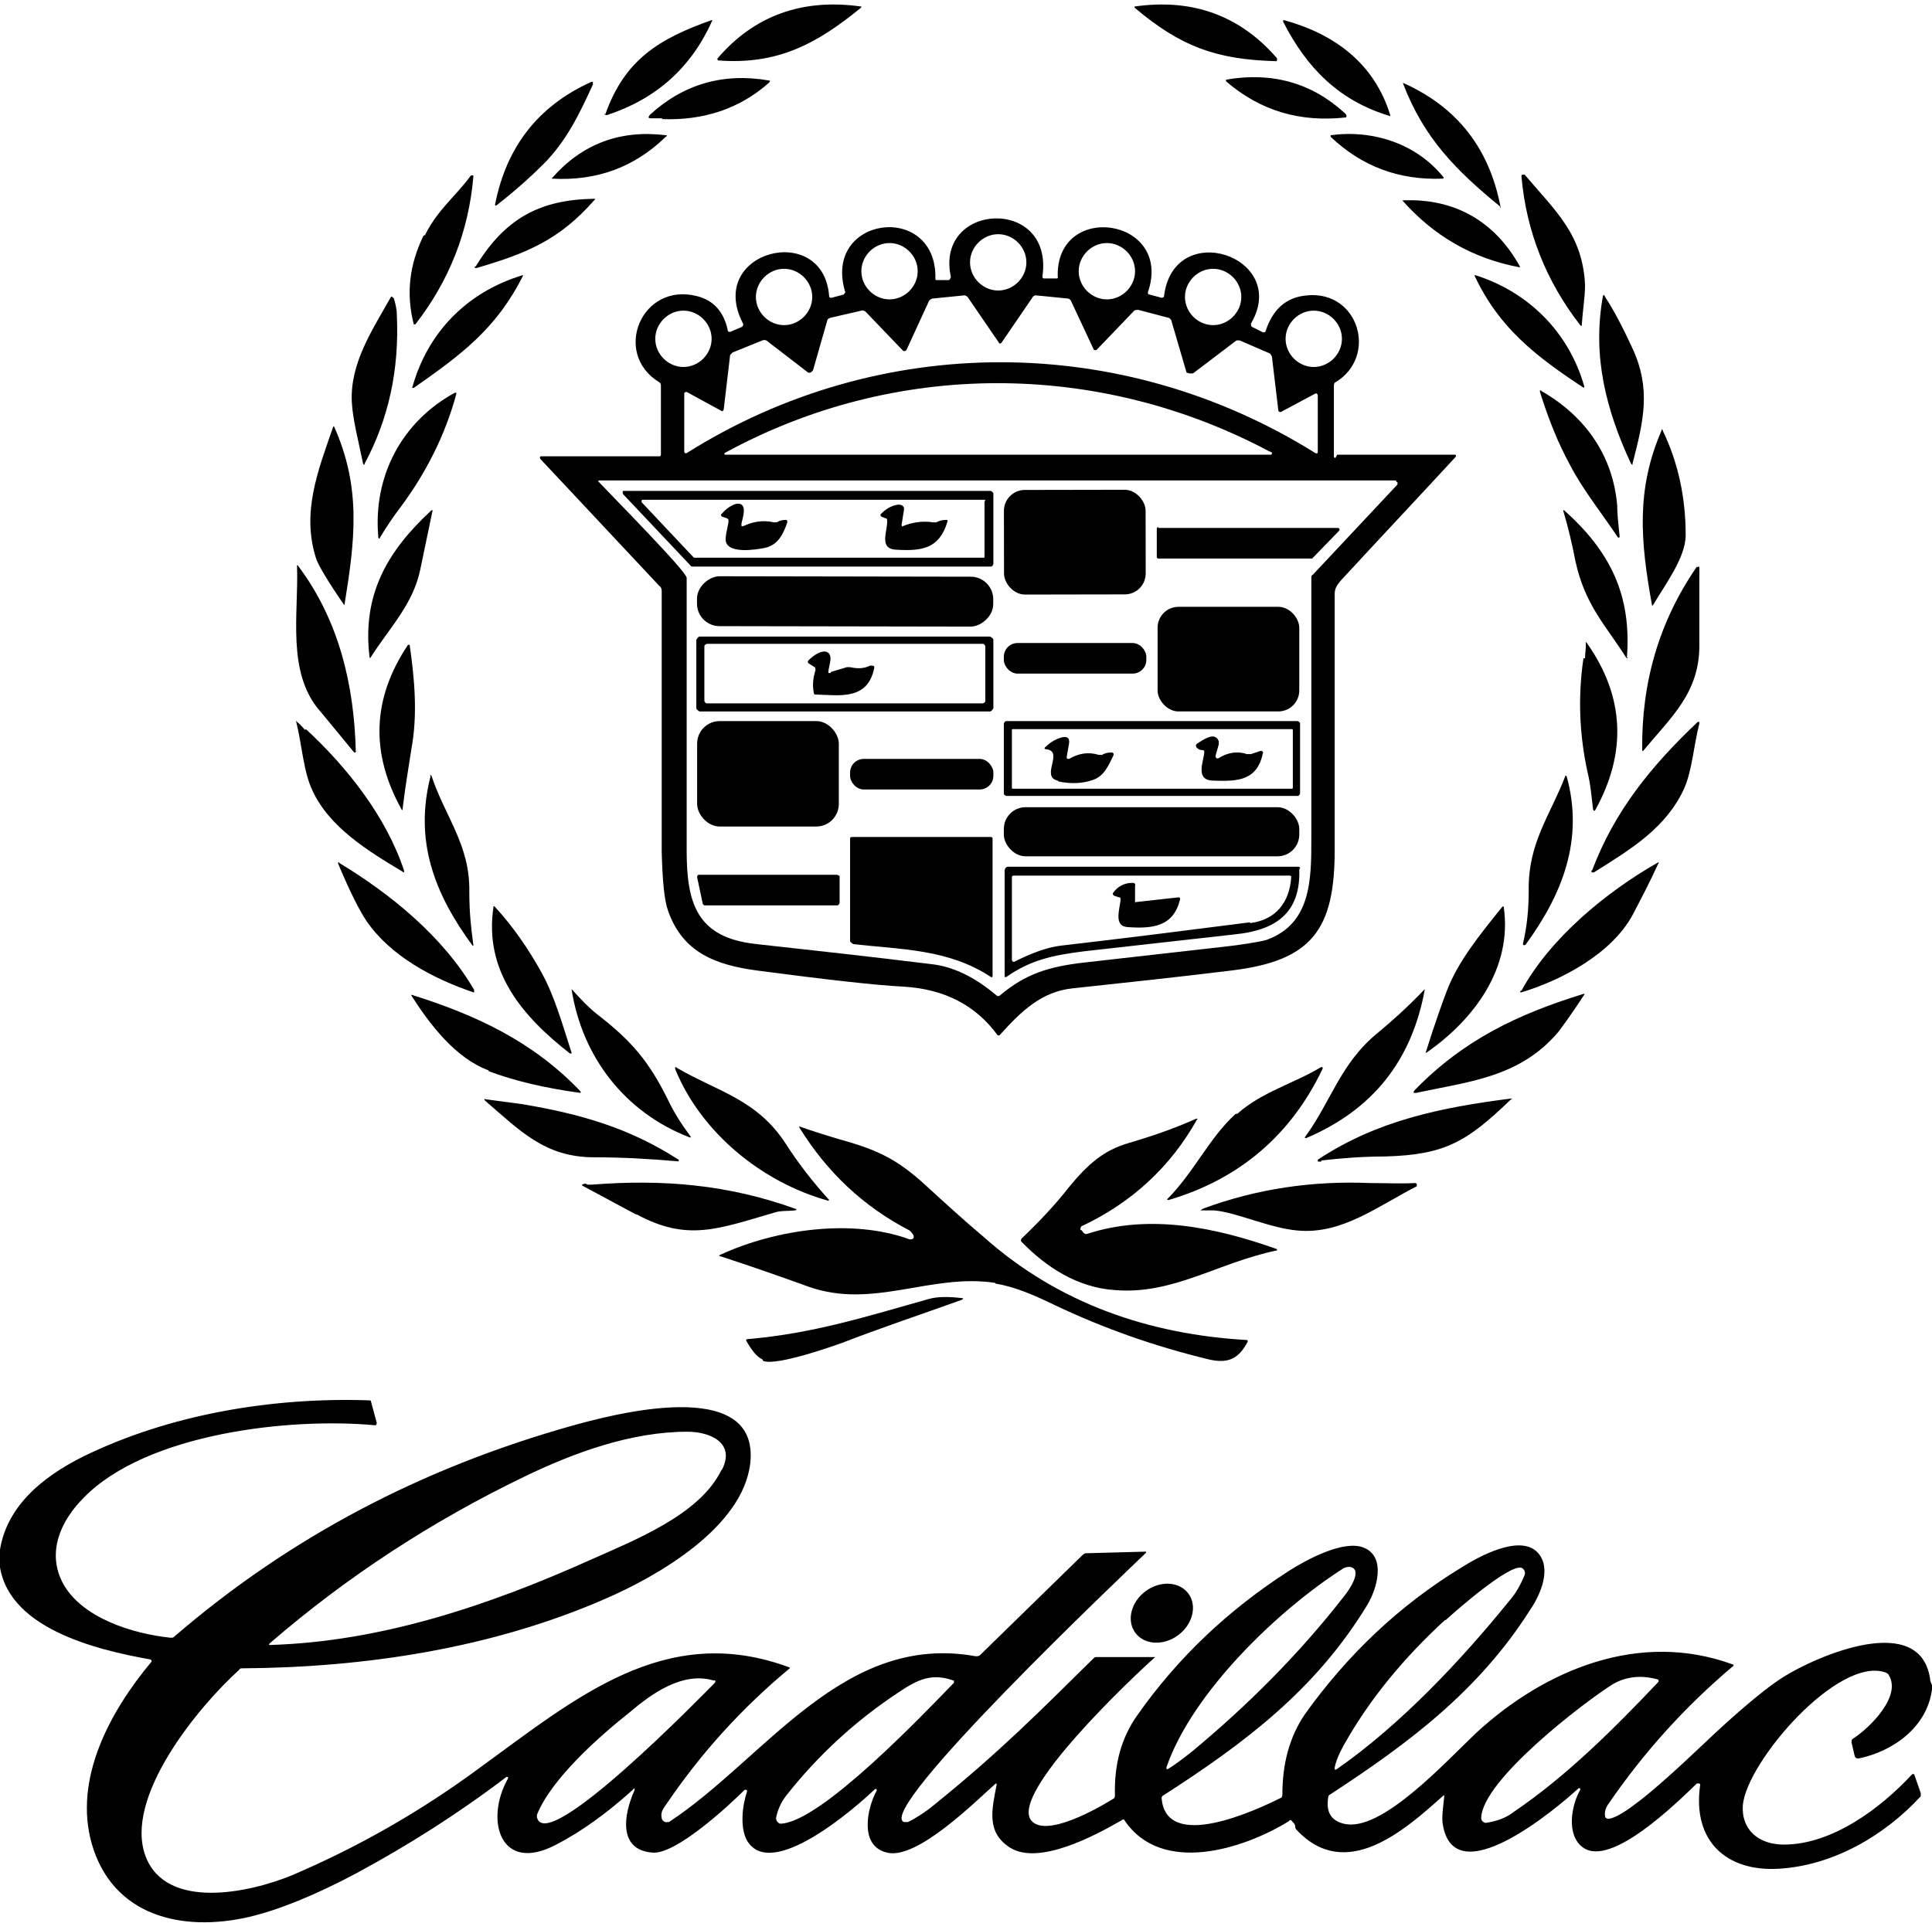 <?xml version="1.0" encoding="UTF-8"?>
<svg id="Layer_1" data-name="Layer 1" xmlns="http://www.w3.org/2000/svg" viewBox="0 0 24 23.89">
  <path d="M8.92.74s-.01,0-.01-.01c0,0,0,0,0,0,.46-.54,1.06-.75,1.78-.65.01,0,.02,0,0,.02-.55.45-1.04.71-1.78.65ZM15.85.76c-.74-.02-1.18-.18-1.75-.66-.01-.01-.01-.02,0-.02.71-.1,1.3.11,1.76.64.01.01,0,.03,0,.04,0,0-.01,0-.02,0ZM7.52,1.42c.24-.68.67-.94,1.32-1.17,0,0,.01,0,.01,0,0,0,0,0,0,0-.26.59-.7.98-1.31,1.18-.01,0-.02,0-.03-.01,0,0,0,0,0-.01ZM15.95.25c.62.17,1.12.53,1.32,1.18,0,.01,0,.02-.01.01-.63-.19-1.03-.6-1.32-1.17,0,0,0-.01,0-.02,0,0,0,0,0,0h0Z"/>
  <path d="M8.23,1.47c-.06,0-.11,0-.14,0-.04,0-.04-.01-.02-.04.41-.38.91-.53,1.48-.43.02,0,.02.01,0,.03-.36.32-.81.47-1.33.45ZM16.72,1.42s.02.04-.01.04c-.56.06-1.05-.08-1.48-.45,0,0,0-.01,0-.02,0,0,0,0,0,0,.57-.1,1.07.04,1.48.42ZM7.37,1.04c-.17.37-.33.71-.62,1-.16.16-.35.33-.58.51-.02.01-.02,0-.02-.01.14-.71.53-1.22,1.19-1.52.03-.01.03,0,.02.02h0ZM18.64,2.57c-.55-.45-.95-.85-1.21-1.53,0,0,0,0,0-.01,0,0,0,0,0,0,.67.3,1.07.81,1.21,1.54,0,.02,0,.02-.01,0ZM6.86,2.21c.37-.42.84-.6,1.41-.53.02,0,.02.01,0,.02-.39.38-.86.55-1.41.52-.01,0-.01,0,0-.01h0ZM16.53,1.68c.52-.07,1.06.1,1.4.52.01.01,0,.02-.01.02-.54.02-1-.15-1.39-.52,0,0,0-.01,0-.02,0,0,0,0,0,0ZM5.28,2.92c.16-.32.38-.48.57-.74,0,0,.02,0,.03,0,0,0,0,.01,0,.02-.06.68-.3,1.29-.72,1.83,0,0-.01,0-.02,0-.1-.39-.05-.75.12-1.1ZM19.65,4.04s0,.02-.02,0c-.42-.54-.67-1.16-.73-1.85,0-.01,0-.02.02-.02,0,0,.01,0,.02,0,.38.45.72.74.75,1.37,0,.15-.03.33-.04.49h0ZM5.91,3.31c.36-.59.79-.83,1.47-.84.02,0,.02,0,0,.02-.43.49-.84.66-1.46.84-.02,0-.03,0-.02-.02ZM17.42,2.49c.65-.03,1.15.26,1.46.82,0,.01,0,.02-.01.01-.58-.11-1.06-.39-1.45-.83,0,0,0,0,0-.01ZM16.61,5.65h1.46s.03,0,.01.03c-.48.52-.96,1.03-1.43,1.54-.04.05-.07.09-.07.16,0,1.06,0,2.12,0,3.18,0,.99-.28,1.38-1.29,1.5-.65.08-1.31.15-1.96.22-.39.04-.64.28-.91.58-.01.01-.02.01-.03,0-.27-.37-.66-.57-1.16-.6-.38-.02-.98-.09-1.82-.2-.53-.07-.93-.23-1.11-.74-.05-.14-.07-.38-.08-.73,0-1.08,0-2.16,0-3.24,0-.02,0-.05-.03-.07l-1.48-1.58s-.01-.03.01-.03h1.47s.02,0,.02-.02v-.86s0-.03-.02-.04c-.59-.36-.22-1.25.47-1.07.2.05.33.19.38.42,0,.02.02.03.04.02l.14-.06s.02-.02.01-.04c-.47-.9,1-1.28,1.07-.34,0,.02.01.02.03.02l.15-.04s.02-.02.02-.03c-.29-.95,1.14-1.13,1.12-.17,0,.02,0,.02.02.02h.15s.03-.03.02-.05c-.19-.92,1.28-.99,1.14,0,0,.02,0,.03.02.03h.15s.03,0,.02-.01c-.04-.96,1.44-.75,1.12.18,0,.02,0,.03.02.03l.15.04s.03,0,.03-.02c.12-.98,1.57-.49,1.08.34,0,.02,0,.03.01.04l.14.07s.03,0,.03-.01c.09-.28.26-.43.52-.45.64-.06.88.76.35,1.08-.01,0-.02.02-.02.04v.88s0,.02.02.02ZM12.75,3.26c0-.19-.16-.35-.35-.35-.19,0-.35.16-.35.35s.16.35.35.35.35-.16.35-.35ZM11.4,3.37c0-.19-.16-.35-.35-.35h0c-.19,0-.35.16-.35.35h0c0,.19.16.35.35.35h0c.19,0,.35-.16.35-.35h0ZM14.1,3.37c0-.19-.16-.35-.35-.35-.19,0-.35.16-.35.35s.16.35.35.35c.19,0,.35-.16.35-.35ZM10.09,3.69c0-.19-.16-.35-.35-.35h0c-.19,0-.35.16-.35.35h0c0,.19.16.35.35.35h0c.19,0,.35-.16.35-.35h0ZM15.42,3.69c0-.19-.16-.35-.35-.35s-.35.16-.35.35.16.35.35.35.35-.16.35-.35ZM14.74,4.63l-.19-.65s-.02-.03-.03-.03l-.38-.1s-.04,0-.05.01l-.47.49s-.02,0-.03,0c0,0,0,0,0,0l-.29-.62s-.02-.02-.03-.02l-.4-.04s-.03,0-.04.02l-.39.57s-.02.02-.03,0l-.39-.57s-.02-.02-.04-.02l-.4.04s-.03.01-.04.03l-.28.61s-.02.02-.04.01c0,0,0,0,0,0l-.47-.49s-.03-.02-.05-.01l-.39.09s-.02.01-.03.02l-.18.63s-.03.04-.05.03c0,0,0,0-.01,0l-.52-.4s-.03-.01-.05,0l-.37.15s-.02.02-.03.03l-.08.68s-.01.02-.02.02c0,0,0,0,0,0l-.44-.24s-.03,0-.03.02v.72s0,.03.03.02c2.4-1.51,5.41-1.5,7.81,0,.02.01.03,0,.03-.01v-.71s-.01-.03-.03-.02l-.43.23s-.03,0-.03-.02l-.08-.67s-.02-.04-.03-.04l-.37-.16s-.03,0-.04,0l-.54.41s-.03,0-.04,0c0,0,0,0,0,0h0ZM8.84,4.21c0-.19-.16-.35-.35-.35h0c-.19,0-.35.16-.35.35h0c0,.19.16.35.35.35h0c.19,0,.35-.16.35-.35h0ZM16.67,4.21c0-.19-.16-.35-.35-.35s-.35.16-.35.35.16.35.35.35.35-.16.35-.35ZM15.77,5.61c-2.12-1.13-4.65-1.14-6.77.02,0,0,0,.01,0,.02,0,0,0,0,.01,0h6.77s0,0,.01,0c0,0,0,0,.01-.01,0,0,0-.01,0-.02-.01,0-.02,0-.02-.01ZM17.34,5.97H7.44s-.02,0,0,.02c.13.14,1.09,1.11,1.09,1.19,0,1.13,0,2.26,0,3.39,0,.66.13,1.08.86,1.16.73.08,1.45.16,2.18.25.27.03.54.16.81.39.01.01.03.01.04,0,.32-.27.61-.36,1.05-.41.53-.06,1.06-.12,1.59-.18.38-.04.6-.08.67-.1.56-.2.56-.75.56-1.27,0-1.08,0-2.15,0-3.23,0-.02,0-.03.02-.04l1.05-1.12s0-.02,0-.03c0,0,0,0-.01,0h0Z"/>
  <path d="M5.12,4.82c.19-.69.68-1.19,1.37-1.4,0,0,0,0,.01,0,0,0,0,0,0,0-.33.66-.76.98-1.36,1.4,0,0,0,0-.01,0,0,0,0,0,0,0ZM18.33,3.42c.66.21,1.16.71,1.35,1.38,0,.02,0,.02-.02.01-.59-.39-1.04-.74-1.34-1.38,0-.01,0-.02.01-.01ZM19.94,3.69c.11.17.22.38.34.64.23.5.14.89,0,1.43,0,.02,0,.02-.02,0-.31-.67-.48-1.33-.35-2.07,0-.03.02-.03.03,0h0ZM4.89,3.7c.02.06.04.14.04.22.03.67-.1,1.28-.4,1.84,0,.02-.01.02-.02,0-.05-.25-.13-.55-.14-.77-.02-.48.25-.88.48-1.29.01-.02.02-.02.03,0h0Z"/>
  <path d="M4.7,6.68c-.07-.76.29-1.44.95-1.8.02,0,.02,0,.02.01-.14.52-.38.99-.7,1.42-.1.13-.17.24-.25.37,0,.02-.02.01-.02,0ZM19.15,4.86c.54.31.89.8.94,1.43,0,.13.02.26.03.38,0,0,0,.01-.01.01,0,0,0,0-.01,0-.2-.3-.44-.6-.59-.89-.16-.29-.28-.6-.38-.92,0,0,0-.02,0-.02,0,0,0,0,.01,0ZM4.15,5.3s0,0,0,0c0,0,0,0,0,0,.34.76.26,1.41.13,2.21,0,.01,0,.01-.01,0-.2-.29-.31-.48-.34-.56-.19-.58.02-1.1.21-1.65h0ZM20.65,5.34c.2.41.29.85.29,1.31,0,.28-.26.62-.4.86-.01.02-.02.02-.02,0-.14-.78-.2-1.42.12-2.16,0-.02.01-.02.02,0h0Z"/>
  <path d="M12.34,6.12v.89s-.01.03-.03.03h-3.71s-.02,0-.02-.01l-.84-.89s-.01-.03,0-.04c0,0,.01,0,.02,0h4.55s.03.02.03.03ZM12.24,6.22s0-.01-.01-.01h-4.25s-.01,0-.01.02c0,0,0,0,0,.01l.65.69s0,0,.01,0h3.59s.01,0,.01-.01v-.69Z"/>
  <rect x="12.47" y="6.09" width="1.76" height="1.3" rx=".26" ry=".26" transform="translate(-.01 .02) rotate(-.1)"/>
  <path d="M9.23,6.54c.12-.06.25-.08.38-.05.01,0,.03,0,.04,0,.03-.02.07-.03.11-.03.02,0,.02.01.02.03-.05.15-.12.29-.29.32-.1.02-.42.07-.47-.07-.02-.06.02-.18.03-.26,0-.02,0-.03-.02-.04l-.06-.02s-.03-.02,0-.04c.06-.07.13-.11.18-.12.15-.02.07.19.06.25,0,.03,0,.04.03.02h0ZM11.21,6.54c.12-.05.25-.07.38-.05.01,0,.03,0,.04,0,.04-.02.08-.03.12-.03.02,0,.02,0,.02.02-.1.34-.32.37-.64.35-.22-.01-.1-.24-.11-.36,0-.02,0-.03-.02-.03l-.05-.02s-.03-.02,0-.04c.06-.06.13-.1.21-.11.03,0,.06.01.07.04,0,0,0,.01,0,.02l-.03.19s0,.03.02.02h0ZM4.59,8.16c-.09-.76.21-1.3.76-1.81.02-.02.03-.01.02.01-.05.24-.1.48-.15.72-.09.43-.38.72-.61,1.08-.01.02-.02.02-.02,0ZM20.22,8.17s0,.02-.02,0c-.26-.41-.51-.65-.63-1.2-.04-.21-.09-.42-.15-.62,0,0,0-.01,0-.01,0,0,0,0,.01,0,.57.51.84,1.05.78,1.83h0ZM14.39,6.56h2.23s.02,0,.02.02c0,0,0,0,0,.01l-.34.35s0,0-.01,0h-1.9s-.02,0-.02-.02h0s0-.35,0-.35c0,0,0-.02.02-.02h0ZM3.97,8.83c-.41-.48-.26-1.2-.28-1.79,0-.02,0-.03.02,0,.5.67.69,1.47.71,2.3,0,0,0,.01-.01.01,0,0,0,0-.01,0-.14-.17-.28-.34-.42-.51h0ZM21.08,7.05s.03-.02.03,0c0,.32,0,.64,0,.97,0,.59-.35.89-.69,1.3-.01.02-.02.01-.02,0-.01-.84.21-1.6.68-2.28h0Z"/>
  <rect x="10.18" y="5.63" width=".62" height="3.68" rx=".28" ry=".28" transform="translate(3.01 17.95) rotate(-89.9)"/>
  <rect x="14.38" y="7.54" width="1.76" height="1.3" rx=".26" ry=".26"/>
  <path d="M12.34,8.8s-.02.04-.04.04h-3.61s-.04-.02-.04-.04v-.85s.02-.04.04-.04h3.61s.04.02.04.04h0v.85ZM12.24,8.03s-.01-.03-.03-.03h-3.43s-.03.01-.03.03v.68s.01.03.03.03h3.43s.03-.01.03-.03v-.68h0ZM19.69,8.18c0-.05.01-.11.01-.18,0-.03,0-.03.02,0,.46.66.49,1.35.1,2.06-.01.02-.02.02-.03,0-.02-.16-.03-.31-.07-.47-.1-.46-.12-.93-.05-1.41h0ZM5.06,8.02s.03-.02.03,0c.06.42.1.86.02,1.29-.04.25-.08.5-.11.75,0,.01,0,.01-.01,0-.39-.7-.37-1.38.08-2.05Z"/>
  <rect x="12.47" y="7.99" width="1.77" height=".38" rx=".17" ry=".17"/>
  <path d="M10.32,8.35l.2-.06s.03,0,.04,0c.09.02.17.02.25-.02.02,0,.04,0,.05.01,0,0,0,.01,0,.02-.08.4-.42.34-.72.33-.02,0-.03,0-.03-.02-.02-.09-.01-.19.02-.28,0-.02,0-.03-.01-.04l-.08-.05s-.01-.02,0-.03c.05-.06.22-.18.27-.07.02.05-.01.13-.02.2,0,.02,0,.03.03.02h0ZM3.8,9.06c.51.47,1,1.09,1.22,1.76,0,.02,0,.03-.02.01-.42-.25-.91-.55-1.12-1.01-.11-.23-.13-.57-.2-.85,0-.01,0-.02.01,0,.04.03.07.07.1.1h0Z"/>
  <rect x="8.66" y="8.96" width="1.76" height="1.31" rx=".28" ry=".28"/>
  <path d="M16.15,9.86s-.01.03-.03.03h-3.62s-.03-.01-.03-.03h0v-.87s.01-.03.03-.03h3.62s.03.01.03.03h0v.87ZM16.06,9.07s0-.01-.01-.01h-3.47s-.01,0-.01.01v.72s0,.01.01.01h3.47s.01,0,.01-.01v-.72ZM19.78,10.81c.28-.74.74-1.3,1.31-1.84,0,0,.02,0,.02,0,0,0,0,.01,0,.02-.07.27-.09.59-.19.81-.22.48-.64.74-1.12,1.04,0,0-.02,0-.03,0,0,0,0-.01,0-.02h0Z"/>
  <path d="M13.14,9.7c-.22-.05.08-.36-.14-.39-.03,0-.03-.02-.01-.03.06-.06.13-.1.21-.12.06-.01.09.01.08.08l-.03.17s0,.02.02.02c0,0,0,0,.01,0,.12-.07.24-.09.37-.05.01,0,.03,0,.04,0,.03-.02.07-.03.12-.03.02,0,.03.02.02.04-.06.12-.11.25-.25.3-.14.05-.29.05-.43.02h0ZM15.14,9.42c.11-.07.23-.09.35-.05.02,0,.03,0,.05,0l.12-.04s.03,0,.03.02c-.07.35-.31.36-.61.35-.24,0-.13-.23-.12-.35,0-.02,0-.03-.03-.03-.03,0-.06-.02-.07-.04-.01-.02,0-.03.01-.04.07-.04.22-.16.27-.03,0,.01,0,.03,0,.04l-.04.14s0,.05.04.03h0Z"/>
  <rect x="10.56" y="9.43" width="1.78" height=".38" rx=".17" ry=".17"/>
  <path d="M5.34,9.64s.01-.02.02,0c.17.51.48.86.47,1.44,0,.25.02.44.05.66,0,0,0,.01,0,.01,0,0,0,0-.01,0-.47-.64-.73-1.3-.52-2.11ZM19.45,9.64s0,0,.01,0c0,0,0,0,0,0,.22.79-.05,1.47-.51,2.1,0,0-.02.01-.03,0,0,0,0-.01,0-.02.05-.21.07-.43.07-.65-.01-.6.27-.94.46-1.44h0Z"/>
  <rect x="12.47" y="10.03" width="3.67" height=".61" rx=".27" ry=".27"/>
  <path d="M10.6,11.73s-.04-.02-.04-.04v-1.27s0-.02.02-.02h1.73s.02,0,.02.02v1.71s0,.02-.02.01c-.53-.35-1.11-.34-1.72-.41h0ZM4.21,10.72c.63.38,1.29.91,1.68,1.58,0,0,0,.02,0,.03,0,0,0,0-.01,0-.5-.17-1.03-.45-1.33-.89-.08-.12-.2-.35-.35-.71,0-.02,0-.02.02-.01h0ZM18.9,12.31c.36-.66,1.06-1.23,1.69-1.59.02-.01.02,0,.01.01-.1.22-.21.43-.32.64-.26.48-.88.81-1.38.96-.02,0-.02,0-.01-.02h0ZM16.14,10.8c.02.56-.31.76-.8.81-.62.07-1.25.14-1.87.21-.4.05-.67.11-.97.32,0,0-.02,0-.02,0,0,0,0,0,0-.01v-1.32s.01-.04.04-.04h3.61s.02,0,.02.02h0ZM15.53,11.47c.32-.04.49-.26.51-.57,0-.01,0-.02-.02-.02h-3.43s-.02,0-.02.02v1.03s.01.03.03.02c.22-.11.41-.18.58-.2.78-.09,1.57-.19,2.35-.29ZM8.73,11.23l-.07-.33s0-.03.02-.03c0,0,0,0,0,0h1.72s.03.01.03.02v.33s-.01.03-.03.03h-1.65s-.02-.01-.02-.02h0Z"/>
  <path d="M14.1,11.21l.54-.06s.02,0,.02.02c-.08.35-.35.37-.65.35-.18-.01-.1-.22-.09-.34,0-.02,0-.03-.02-.03l-.06-.02s-.03-.02-.01-.04c.06-.08.14-.12.24-.12.02,0,.04.01.03.04v.2s-.01.01,0,.01h0ZM7.08,13.09c-.59-.46-1.07-1.02-.95-1.82,0-.01,0-.02.02,0,.23.25.42.53.58.82.16.29.26.65.37.99,0,0,0,.01,0,.01,0,0,0,0,0,0ZM18.68,11.27c.11.76-.37,1.4-.96,1.81-.01,0-.02,0-.01,0,.12-.38.21-.63.26-.76.14-.37.4-.69.69-1.05.01-.01.02-.01.02,0h0ZM8.56,14.13c-.8-.31-1.33-1-1.46-1.84,0,0,0,0,0,0,0,0,0,0,0,0,.11.12.21.23.34.33.41.32.62.57.85,1.03.08.17.17.31.28.46.02.02.01.03-.01.02ZM17.7,12.29s0,0,0,0c-.16.89-.65,1.5-1.47,1.85,0,0-.02,0-.02,0,0,0,0-.01,0-.01.33-.45.44-.92.91-1.3.18-.15.37-.32.57-.53h0ZM17.57,13.55c.61-.63,1.29-.95,2.1-1.2.02,0,.02,0,.01.01-.15.23-.26.38-.32.46-.48.57-1.12.62-1.77.76-.03,0-.04,0-.02-.03h0ZM6.07,13.3c-.41-.15-.73-.57-.96-.93,0,0,0-.01,0-.01,0,0,0,0,0,0,.8.25,1.51.58,2.1,1.2.01.01,0,.02,0,.02-.44-.06-.82-.15-1.14-.27ZM10.29,14.92c-.83-.23-1.58-.85-1.9-1.63-.01-.03,0-.04.02-.02.52.3.99.39,1.35.94.16.25.34.48.54.7,0,0,0,0,0,0,0,0,0,0,0,0h0ZM15.37,13.84c.3-.27.71-.38,1.04-.58,0,0,.02,0,.02,0,0,0,0,.01,0,.02-.39.82-1.03,1.37-1.91,1.63,0,0-.01,0-.02,0,0,0,0,0,0-.01.33-.33.52-.76.85-1.06ZM6.04,13.66c.15.02.3.04.45.06.71.12,1.32.29,1.94.69,0,0,0,.01,0,.02,0,0,0,0-.01,0-.34-.03-.69-.05-1.04-.05-.61,0-.92-.33-1.35-.7-.02-.02-.02-.03.01-.02h0ZM16.42,14.43s-.03.01-.05,0c0,0,0,0,0-.02,0,0,0,0,0,0,.74-.49,1.54-.65,2.4-.76.02,0,.02,0,0,.01-.55.53-.82.69-1.57.71-.26,0-.53.02-.79.05h0Z"/>
  <path d="M13.44,15.29s.03.06.07.04c.77-.25,1.59-.08,2.35.19,0,0,.01.01,0,.02,0,0,0,0-.01,0-.72.15-1.28.55-2,.49-.46-.03-.85-.28-1.16-.6-.01-.01-.01-.02,0-.04.21-.2.41-.41.59-.64.23-.28.43-.46.75-.55.34-.1.61-.2.83-.3.02,0,.02,0,.01.01-.33.59-.81,1.03-1.42,1.32-.02,0-.03.03-.03.05h0Z"/>
  <path d="M12.36,15.94c-.8-.12-1.51.33-2.31.05-.36-.13-.73-.26-1.1-.38-.02,0-.02-.01,0-.02.7-.32,1.64-.45,2.35-.19.02,0,.04,0,.05-.02,0,0,0-.02,0-.02,0-.02-.04-.06-.05-.07-.58-.3-1.03-.73-1.37-1.28,0-.02,0-.02.01-.01.17.06.33.11.5.16.47.13.71.25,1.05.56.24.22.48.44.73.65.93.83,2.06,1.21,3.26,1.28.01,0,.02,0,.02.02,0,0,0,0,0,0-.11.21-.24.28-.49.22-.66-.16-1.29-.38-1.9-.67-.27-.13-.5-.23-.74-.27h0Z"/>
  <path d="M7.9,15.09c-.22-.12-.45-.24-.67-.36,0,0,0,0,0-.01.02-.01.04-.02.07,0,.01,0,.03,0,.05,0,.89-.07,1.7,0,2.53.3.02,0,.02.01,0,.02-.09.01-.19,0-.27.03-.69.2-1.07.36-1.7.02ZM15.06,15.04s-.09,0-.12,0c-.03,0-.03,0,0-.02.67-.25,1.37-.35,2.08-.32.19,0,.38.01.56,0,0,0,.02,0,.02.02,0,0,0,.01,0,.02-.49.25-.93.6-1.48.55-.35-.03-.77-.23-1.04-.25h0ZM9.47,16.89c-.07-.03-.13-.11-.2-.23,0-.01,0-.02.01-.02.83-.07,1.51-.29,2.26-.5.11-.03.24-.03.41-.01.02,0,.02,0,0,.02-.5.18-1.01.35-1.5.54-.03.01-.8.29-.97.22ZM24,20.94v.05c-.06.47-.48.77-.91.86-.02,0-.04,0-.05-.03l-.04-.17s0-.03.01-.04c.22-.14.62-.54.45-.8,0-.01-.02-.02-.04-.03-.59-.2-1.72,1.11-1.77,1.65-.02.31.2.49.51.49.6,0,1.2-.45,1.59-.87.01-.01.02-.01.03,0l.08.23s0,.03,0,.04c-.45.49-1.09.86-1.76.9-.65.04-1.08-.34-.98-1.04,0-.01,0-.02-.02-.02,0,0-.01,0-.02,0-.25.24-1.06,1.04-1.41.8-.22-.15-.15-.53-.04-.72,0,0,0-.02,0-.02,0,0-.01,0-.02,0-.25.23-1.56,1.35-1.69.43-.01-.1.01-.21.02-.32,0-.03,0-.03-.02-.01-.47.42-1.2,1.07-1.81.42-.01-.01-.02-.02-.02-.04,0-.03-.02-.05-.04-.07-.01-.02-.03-.02-.04,0-.57.35-1.58.67-2.04-.01,0-.01-.02-.02-.04,0-.33.19-1.02.56-1.38.34-.3-.19-.23-.47-.17-.78,0-.02,0-.03-.02-.01-.26.23-.97.94-1.34.85-.35-.08-.25-.55-.13-.77,0,0,0-.01,0-.02,0,0-.01,0-.02,0-.24.23-1.29,1.15-1.59.64-.09-.16-.06-.43,0-.61,0,0,0-.02-.01-.02,0,0-.01,0-.02,0-.2.2-.85.8-1.14.78-.44-.03-.36-.48-.23-.77.01-.03,0-.04-.02-.01-.32.29-.64.52-.95.68-.7.37-.89-.31-.6-.82,0,0,0-.02,0-.02,0,0-.01,0-.02,0-.59.45-1.22.85-1.87,1.2-.51.27-.95.45-1.33.54-.83.19-1.69-.01-1.95-.91-.23-.81.23-1.65.74-2.26.01-.02,0-.02-.01-.03-.67-.12-1.82-.39-1.88-1.23v-.06c.06-.6.54-.98,1.04-1.23,1.08-.53,2.36-.74,3.55-.7.02,0,.03,0,.03.02l.07.26s0,.03-.02.03c-1.06-.1-2.84.1-3.62.9-.29.29-.46.68-.26,1.06.23.43.86.63,1.34.68.02,0,.03,0,.04-.01,1.45-1.25,3.09-2.1,4.93-2.62.5-.14,2.35-.64,2.23.46-.09.8-1.16,1.41-1.81,1.69-1.4.61-2.97.85-4.5.86-.02,0-.03,0-.04.02-.51.46-1.44,1.59-1.16,2.32.26.67,1.29.45,1.82.23.82-.35,1.59-.79,2.31-1.32,1.2-.87,2.32-1.84,3.87-1.26,0,0,0,0,0,.01,0,0,0,0,0,0-.59.49-1.09,1.04-1.52,1.67-.04.06-.09.11-.07.19,0,.03.04.06.07.05,0,0,.02,0,.02,0,1.19-.78,2.16-2.36,3.81-2.06.02,0,.03,0,.05-.01l1.28-1.25s.02-.02.04-.02l.74-.02s.02,0,0,.02c-.25.24-3.37,3.2-3,3.34.02,0,.03,0,.05,0,.1-.05.21-.12.32-.21.83-.67,1.33-1.18,1.98-1.82.01-.01.02-.02.04-.02h.73s.02-.01,0,0c-.27.24-1.81,1.69-1.54,2.03.18.22.83-.15,1.02-.27.01,0,.02-.02.02-.04-.01-.39.08-.72.28-1,.5-.71,1.12-1.3,1.88-1.79.22-.14.68-.39.93-.29.28.11.17.51.04.72-.64,1.05-1.52,1.71-2.53,2.36-.01,0-.02.02-.02.03.05.68,1.18.15,1.48,0,.01,0,.02-.02.02-.04,0-.39.09-.72.28-1,.53-.74,1.17-1.35,1.94-1.82.22-.14.73-.42.95-.19.18.19.04.52-.09.71-.64,1.01-1.51,1.66-2.49,2.3-.01,0-.02.02-.02.03-.03.18.03.29.19.33.46.12,1.26-.76,1.65-1.13.86-.79,2.03-1.27,3.18-.85.02,0,.02.02,0,.03-.58.49-1.1,1.06-1.55,1.72-.03.05-.04.1-.03.14,0,.02.02.03.04.03.27-.02,1.19-.95,1.44-1.17.32-.29.57-.49.73-.59.41-.26,1.73-.84,1.83.05h0ZM8.97,18.26c.17-.34-.16-.47-.43-.47-.7,0-1.41.26-2.03.56-1.14.55-2.2,1.24-3.16,2.07-.01.01-.01.02,0,.02,1.38-.04,2.72-.49,3.99-1.06.56-.25,1.35-.56,1.62-1.11h0ZM16.7,19.48c-.82.52-1.89,1.55-2.21,2.48,0,.02,0,.03.02.02.1-.06.2-.14.29-.21.7-.58,1.34-1.22,1.9-1.94.05-.06.24-.33.07-.36-.03,0-.06,0-.08.02h0ZM17.95,20.13c-.5.46-.93.97-1.26,1.56-.05.09-.09.18-.11.27,0,.03,0,.04.03.02.79-.55,1.55-1.36,2.14-2.09.08-.09.14-.2.19-.32.01-.03,0-.07-.04-.09,0,0,0,0,0,0-.16-.04-.81.53-.94.65h0ZM11.84,20.88c-.26-.09-.43-.02-.68.15-.53.35-1,.78-1.4,1.29-.06.08-.1.17-.12.27,0,.03.02.06.05.07,0,0,0,0,.01,0,.5-.02,1.78-1.37,2.15-1.75,0,0,0-.02,0-.03,0,0,0,0,0,0h0ZM8.86,20.88c-.38-.11-.76.16-1.03.39-.38.3-.98.83-1.16,1.28,0,.01,0,.02,0,.03.11.49,2.08-1.54,2.21-1.67.01-.02.01-.03,0-.03h0ZM18.46,22.65c.13-.02.25-.06.35-.14.65-.44,1.25-1.04,1.79-1.61.01-.01,0-.02,0-.03-.21-.06-.4-.04-.57.06-.35.22-1.62,1.19-1.63,1.66,0,.03.02.05.05.06,0,0,0,0,0,0h0Z"/>
  <ellipse cx="14.43" cy="20.04" rx=".41" ry=".34" transform="translate(-9.1 12.56) rotate(-36.6)"/>
</svg>